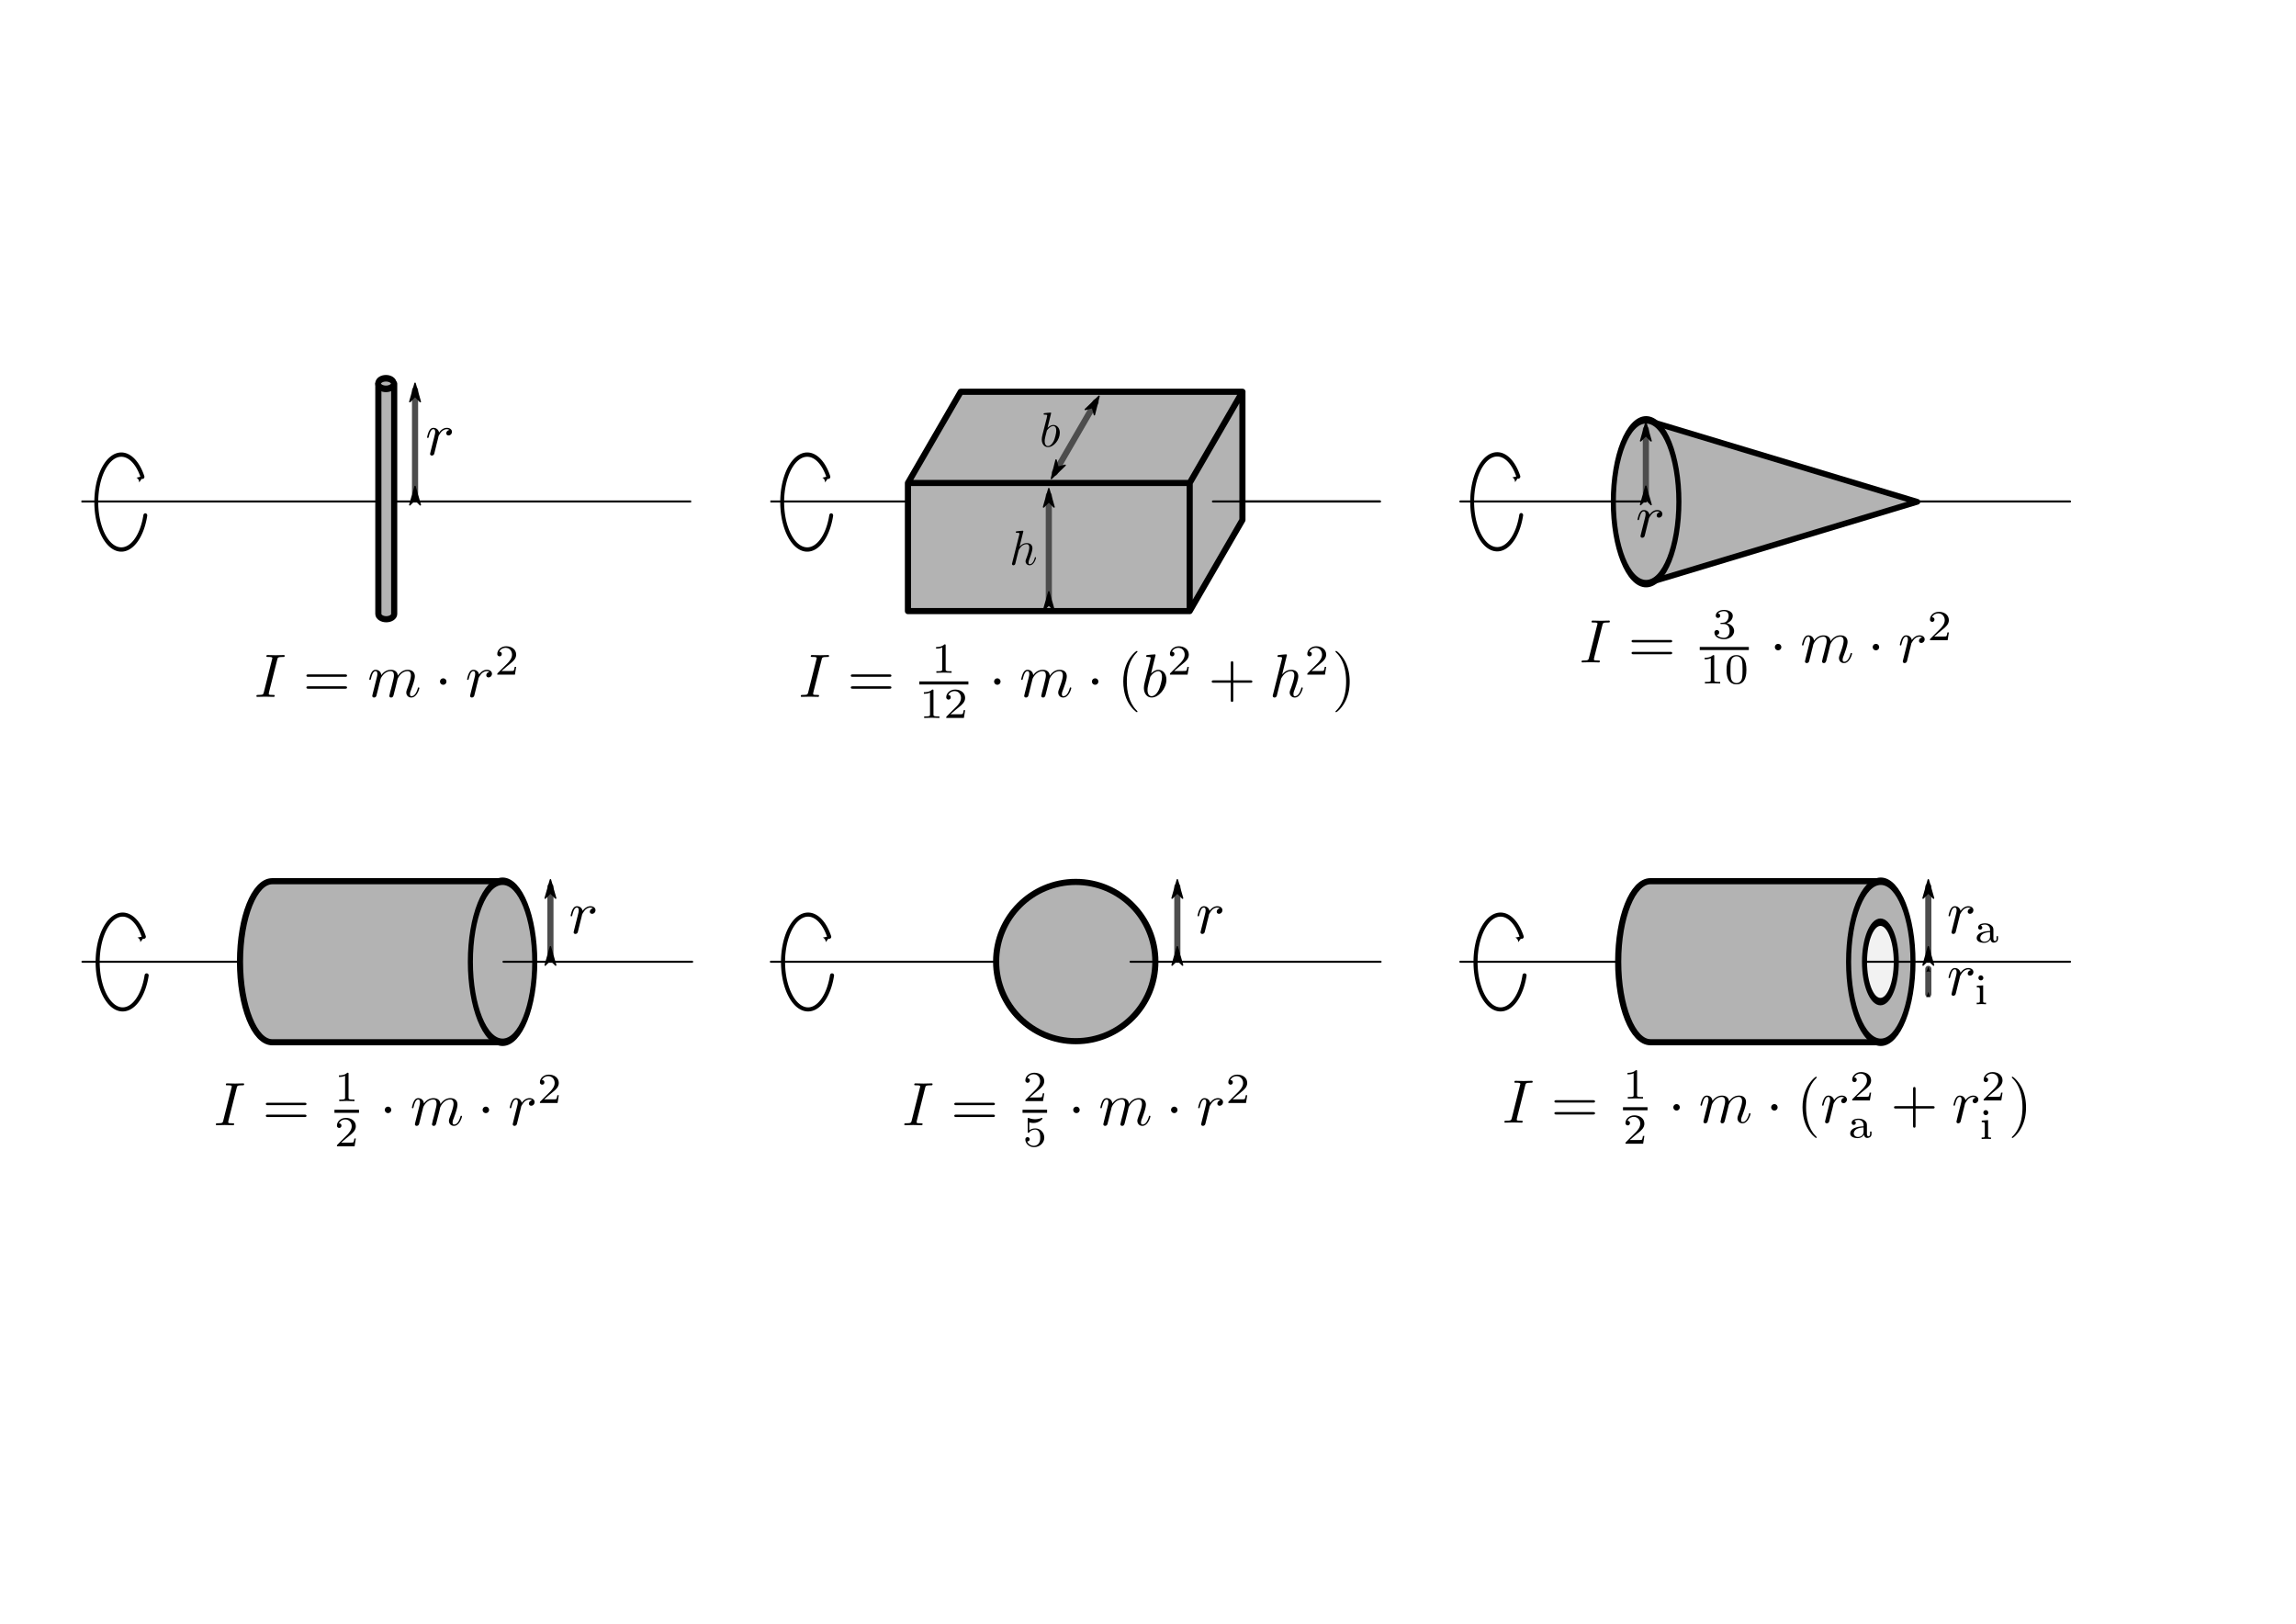 <svg xmlns:ns0="http://www.iki.fi/pav/software/textext/" xmlns="http://www.w3.org/2000/svg" xmlns:xlink="http://www.w3.org/1999/xlink" width="297mm" height="210mm"><title>Traegheitsmomente</title><defs><marker orient="auto" id="ah" overflow="visible"><path d="M8.719 4.034L-2.207.016 8.719-4.002c-1.746 2.372-1.736 5.618 0 8.036z" transform="matrix(.3 0 0 .3 -.69 0)" fill-rule="evenodd" stroke-width=".625" stroke-linejoin="round"/></marker><marker orient="auto" id="ai" overflow="visible"><path d="M8.719 4.034L-2.207.016 8.719-4.002c-1.746 2.372-1.736 5.618 0 8.036z" transform="matrix(-.3 0 0 -.3 .69 0)" fill-rule="evenodd" stroke-width=".625" stroke-linejoin="round"/></marker><marker orient="auto" id="j" overflow="visible"><path d="M-1.2 0l-1 1 3.5-1-3.5-1 1 1z" fill-rule="evenodd" stroke="#000" stroke-width=".2pt"/></marker><marker orient="auto" id="a" overflow="visible"><path d="M8.719 4.034L-2.207.016 8.719-4.002c-1.746 2.372-1.736 5.618 0 8.036z" transform="scale(.6)" fill-rule="evenodd" stroke-width=".625" stroke-linejoin="round"/></marker><marker orient="auto" id="i" overflow="visible"><path d="M1.2 0l1-1-3.5 1 3.5 1-1-1z" fill-rule="evenodd" stroke="#000" stroke-width=".2pt"/></marker></defs><path fill="#fff" stroke="#fff" stroke-width="1.062" stroke-linecap="round" stroke-linejoin="round" d="M27.029 167.392h998.305v409.31H27.029z"/><g stroke="#000" stroke-linecap="round"><g transform="matrix(-1 0 0 1 729.997 211.134)" color="#000" fill="#b3b3b3" stroke-linejoin="round"><path d="M484.375 219.625v78.719h112.531c8.695 0 15.75-17.638 15.75-39.375 0-21.738-7.055-39.344-15.75-39.344H484.375z" style="marker:none" overflow="visible" stroke-width="3"/><ellipse transform="matrix(.74 0 0 1.083 111.108 -119.064)" style="marker:none" cx="504.302" cy="349.087" rx="21.271" ry="36.345" overflow="visible" stroke-width="3.351"/></g><path d="M338.395 470.118h-92.23m-128.675 0H40.315" fill="none"/></g><path style="marker:none" d="M-79.966 508.876a12.224 23.172 0 0 1 14.535-9.42 12.224 23.172 0 0 1 7.917 24.952 12.224 23.172 0 0 1-11.202 19.923 12.224 23.172 0 0 1-12.633-16.565" transform="matrix(-1 0 0 1 -9.652 -50.974)" color="#000" overflow="visible" fill="none" stroke="#000" stroke-width="2" stroke-linecap="round" stroke-linejoin="round" marker-start="url(#a)"/><g ns0:text="$I = \\frac{1}{2} \\cdot m \\cdot r^2$" ns0:preamble="/home/waldgeist/sandbox/homepage/inkscape-preamble.tex" transform="translate(-565.796 145.722) scale(3)"><defs><symbol overflow="visible" id="b"><path d="M3.734-6.047c.079-.36.11-.453.907-.453.234 0 .312 0 .312-.188 0-.125-.11-.125-.14-.125-.297 0-1.032.032-1.329.032-.296 0-1.015-.032-1.328-.032-.062 0-.187 0-.187.204 0 .109.078.109.281.109.406 0 .688 0 .688.188 0 .046 0 .078-.032.156L1.562-.781c-.093.375-.109.469-.906.469-.234 0-.312 0-.312.203 0 .109.11.109.14.109C.781 0 1.5-.031 1.797-.031c.297 0 1.031.031 1.328.031.078 0 .203 0 .203-.188 0-.124-.078-.124-.297-.124-.187 0-.234 0-.422-.016-.218-.016-.25-.063-.25-.172 0-.078.016-.156.032-.234z"/></symbol><symbol overflow="visible" id="g"><path d="M.875-.594c-.031.156-.094.39-.094.438 0 .172.14.265.297.265a.414.414 0 0 0 .375-.28c0-.016.125-.485.188-.735l.218-.89c.047-.235.11-.454.172-.673.031-.172.11-.469.125-.5.14-.312.672-1.219 1.625-1.219.453 0 .531.375.531.704 0 .25-.062.53-.14.828L3.89-1.5l-.204.75c-.03.203-.124.547-.124.594 0 .172.14.265.28.265.313 0 .376-.25.454-.562.14-.563.516-2.016.594-2.406.03-.125.562-1.329 1.656-1.329.422 0 .531.344.531.704 0 .562-.422 1.703-.625 2.234-.078.234-.125.344-.125.547 0 .469.344.812.813.812.937 0 1.312-1.453 1.312-1.53 0-.11-.094-.11-.125-.11-.094 0-.094.031-.14.187-.157.532-.47 1.235-1.016 1.235-.172 0-.25-.094-.25-.329 0-.25.094-.484.187-.703.188-.53.61-1.625.61-2.203 0-.64-.407-1.062-1.157-1.062-.734 0-1.25.437-1.625.968 0-.124-.03-.468-.312-.703-.25-.218-.563-.265-.813-.265-.906 0-1.39.64-1.562.875-.047-.578-.469-.875-.922-.875-.453 0-.64.39-.734.562-.172.36-.297.938-.297.969 0 .11.094.11.11.11.109 0 .109-.016.171-.235.172-.703.375-1.188.735-1.188.156 0 .296.079.296.454 0 .218-.03.328-.156.843z"/></symbol><symbol overflow="visible" id="h"><path d="M.875-.594c-.031.156-.094.39-.094.438 0 .172.14.265.297.265a.414.414 0 0 0 .375-.28c.016-.032.344-1.391.39-1.579.079-.328.266-1.016.313-1.297.047-.125.328-.594.563-.812.078-.063.375-.329.797-.329.265 0 .406.125.421.125-.296.047-.515.282-.515.547 0 .157.11.344.375.344s.547-.234.547-.594c0-.343-.313-.64-.828-.64-.641 0-1.079.484-1.266.765-.094-.453-.453-.765-.922-.765-.453 0-.64.39-.734.562-.172.344-.297.938-.297.969 0 .11.094.11.11.11.109 0 .109-.016.171-.235.172-.703.375-1.188.735-1.188.156 0 .296.079.296.454 0 .218-.03.328-.156.843z"/></symbol><symbol overflow="visible" id="c"><path d="M6.844-3.266c.156 0 .343 0 .343-.187 0-.203-.187-.203-.328-.203H.891c-.141 0-.329 0-.329.203 0 .187.188.187.329.187zm.015 1.938c.141 0 .329 0 .329-.203 0-.188-.188-.188-.344-.188H.89c-.141 0-.329 0-.329.188 0 .203.188.203.329.203z"/></symbol><symbol overflow="visible" id="d"><path d="M2.328-4.438c0-.187 0-.187-.203-.187-.453.438-1.078.438-1.36.438v.25c.157 0 .626 0 1-.188v3.547c0 .234 0 .328-.687.328H.812V0c.125 0 .985-.031 1.235-.031.219 0 1.094.031 1.25.031v-.25H3.03c-.703 0-.703-.094-.703-.328z"/></symbol><symbol overflow="visible" id="e"><path d="M3.516-1.266H3.28c-.015.157-.094.563-.187.625-.047.047-.578.047-.688.047H1.125c.734-.64.984-.844 1.39-1.172.516-.406 1-.843 1-1.5 0-.843-.734-1.359-1.624-1.359-.86 0-1.454.61-1.454 1.25 0 .344.297.39.376.39.156 0 .359-.124.359-.374 0-.125-.047-.375-.406-.375.218-.485.687-.641 1.015-.641.703 0 1.063.547 1.063 1.11 0 .609-.438 1.078-.656 1.328L.516-.266C.437-.203.437-.187.437 0h2.876z"/></symbol><symbol overflow="visible" id="f"><path d="M1.906-2.5a.524.524 0 1 0-.516.531.524.524 0 0 0 .516-.531z"/></symbol></defs><use height="1052.362" width="744.094" xlink:href="#b" x="223.432" y="134.765"/><use height="1052.362" width="744.094" xlink:href="#c" x="231.361" y="134.765"/><use height="1052.362" width="744.094" xlink:href="#d" x="243.072" y="130.842"/><path d="M243.103 132.5h4" fill="none" stroke="#000" stroke-width=".5" stroke-miterlimit="10"/><use height="1052.362" width="744.094" xlink:href="#e" x="243.072" y="138.2"/><use height="1052.362" width="744.094" xlink:href="#f" x="250.453" y="134.765"/><use height="1052.362" width="744.094" xlink:href="#g" x="255.434" y="134.765"/><use height="1052.362" width="744.094" xlink:href="#f" x="266.395" y="134.765"/><use height="1052.362" width="744.094" xlink:href="#h" x="271.377" y="134.765"/><use height="1052.362" width="744.094" xlink:href="#e" x="276.148" y="131.149"/></g><path d="M278.76 517.092v-32.73" fill="none" stroke="#4d4d4d" stroke-width="3" stroke-linecap="round" stroke-linejoin="round" marker-start="url(#i)" marker-end="url(#j)" transform="translate(-9.652 -50.974)"/><g ns0:text="$r$" ns0:preamble="/home/waldgeist/sandbox/homepage/inkscape-preamble.tex" transform="translate(-392.184 51.907) scale(3)"><defs><symbol overflow="visible" id="k"><path d="M.875-.594c-.031.156-.094.39-.094.438 0 .172.14.265.297.265a.414.414 0 0 0 .375-.28c.016-.032.344-1.391.39-1.579.079-.328.266-1.016.313-1.297.047-.125.328-.594.563-.812.078-.063.375-.329.797-.329.265 0 .406.125.421.125-.296.047-.515.282-.515.547 0 .157.11.344.375.344s.547-.234.547-.594c0-.343-.313-.64-.828-.64-.641 0-1.079.484-1.266.765-.094-.453-.453-.765-.922-.765-.453 0-.64.39-.734.562-.172.344-.297.938-.297.969 0 .11.094.11.11.11.109 0 .109-.016.171-.235.172-.703.375-1.188.735-1.188.156 0 .296.079.296.454 0 .218-.03.328-.156.843z"/></symbol></defs><use height="1052.362" width="744.094" xlink:href="#k" x="223.432" y="134.765"/></g><g transform="translate(-19.16 89.499)" stroke="#000" stroke-linecap="round"><circle style="marker:none" transform="translate(584.018 -116.484) scale(.7)" cx="-55.605" cy="710.02" r="55.605" color="#000" overflow="visible" fill="#b3b3b3" stroke-width="4.285" stroke-linejoin="round"/><path d="M694.127 380.62h-122.23m-64.675 0H396.047" fill="none"/></g><path transform="matrix(-1 0 0 1 -19.16 -50.974)" d="M-424.559 508.876a12.224 23.172 0 0 1 14.535-9.42 12.224 23.172 0 0 1 7.917 24.952 12.224 23.172 0 0 1-11.202 19.923 12.224 23.172 0 0 1-12.633-16.565" style="marker:none" color="#000" overflow="visible" fill="none" stroke="#000" stroke-width="2" stroke-linecap="round" stroke-linejoin="round" marker-start="url(#a)"/><g transform="translate(-229.224 145.722) scale(3)" ns0:preamble="/home/waldgeist/sandbox/homepage/inkscape-preamble.tex" ns0:text="$I = \\frac{2}{5} \\cdot m \\cdot r^2$"><defs><symbol id="l" overflow="visible"><path d="M3.734-6.047c.079-.36.11-.453.907-.453.234 0 .312 0 .312-.188 0-.125-.11-.125-.14-.125-.297 0-1.032.032-1.329.032-.296 0-1.015-.032-1.328-.032-.062 0-.187 0-.187.204 0 .109.078.109.281.109.406 0 .688 0 .688.188 0 .046 0 .078-.032.156L1.562-.781c-.093.375-.109.469-.906.469-.234 0-.312 0-.312.203 0 .109.11.109.14.109C.781 0 1.5-.031 1.797-.031c.297 0 1.031.031 1.328.031.078 0 .203 0 .203-.188 0-.124-.078-.124-.297-.124-.187 0-.234 0-.422-.016-.218-.016-.25-.063-.25-.172 0-.078.016-.156.032-.234z"/></symbol><symbol id="q" overflow="visible"><path d="M.875-.594c-.031.156-.094.39-.094.438 0 .172.14.265.297.265a.414.414 0 0 0 .375-.28c0-.016.125-.485.188-.735l.218-.89c.047-.235.11-.454.172-.673.031-.172.11-.469.125-.5.14-.312.672-1.219 1.625-1.219.453 0 .531.375.531.704 0 .25-.062.53-.14.828L3.89-1.5l-.204.75c-.03.203-.124.547-.124.594 0 .172.14.265.28.265.313 0 .376-.25.454-.562.14-.563.516-2.016.594-2.406.03-.125.562-1.329 1.656-1.329.422 0 .531.344.531.704 0 .562-.422 1.703-.625 2.234-.078.234-.125.344-.125.547 0 .469.344.812.813.812.937 0 1.312-1.453 1.312-1.53 0-.11-.094-.11-.125-.11-.094 0-.094.031-.14.187-.157.532-.47 1.235-1.016 1.235-.172 0-.25-.094-.25-.329 0-.25.094-.484.187-.703.188-.53.61-1.625.61-2.203 0-.64-.407-1.062-1.157-1.062-.734 0-1.25.437-1.625.968 0-.124-.03-.468-.312-.703-.25-.218-.563-.265-.813-.265-.906 0-1.39.64-1.562.875-.047-.578-.469-.875-.922-.875-.453 0-.64.39-.734.562-.172.36-.297.938-.297.969 0 .11.094.11.11.11.109 0 .109-.016.171-.235.172-.703.375-1.188.735-1.188.156 0 .296.079.296.454 0 .218-.03.328-.156.843z"/></symbol><symbol id="r" overflow="visible"><path d="M.875-.594c-.031.156-.094.39-.094.438 0 .172.14.265.297.265a.414.414 0 0 0 .375-.28c.016-.032.344-1.391.39-1.579.079-.328.266-1.016.313-1.297.047-.125.328-.594.563-.812.078-.063.375-.329.797-.329.265 0 .406.125.421.125-.296.047-.515.282-.515.547 0 .157.11.344.375.344s.547-.234.547-.594c0-.343-.313-.64-.828-.64-.641 0-1.079.484-1.266.765-.094-.453-.453-.765-.922-.765-.453 0-.64.39-.734.562-.172.344-.297.938-.297.969 0 .11.094.11.11.11.109 0 .109-.016.171-.235.172-.703.375-1.188.735-1.188.156 0 .296.079.296.454 0 .218-.03.328-.156.843z"/></symbol><symbol id="m" overflow="visible"><path d="M6.844-3.266c.156 0 .343 0 .343-.187 0-.203-.187-.203-.328-.203H.891c-.141 0-.329 0-.329.203 0 .187.188.187.329.187zm.015 1.938c.141 0 .329 0 .329-.203 0-.188-.188-.188-.344-.188H.89c-.141 0-.329 0-.329.188 0 .203.188.203.329.203z"/></symbol><symbol id="n" overflow="visible"><path d="M3.516-1.266H3.28c-.015.157-.094.563-.187.625-.047.047-.578.047-.688.047H1.125c.734-.64.984-.844 1.39-1.172.516-.406 1-.843 1-1.5 0-.843-.734-1.359-1.624-1.359-.86 0-1.454.61-1.454 1.25 0 .344.297.39.376.39.156 0 .359-.124.359-.374 0-.125-.047-.375-.406-.375.218-.485.687-.641 1.015-.641.703 0 1.063.547 1.063 1.11 0 .609-.438 1.078-.656 1.328L.516-.266C.437-.203.437-.187.437 0h2.876z"/></symbol><symbol id="o" overflow="visible"><path d="M1.078-3.89c.36.093.563.093.672.093.922 0 1.469-.625 1.469-.734 0-.078-.047-.094-.078-.094-.016 0-.032 0-.063.016-.172.062-.531.203-1.047.203-.203 0-.562-.016-1.015-.188-.079-.031-.094-.031-.094-.031-.094 0-.094.078-.094.188v2.046c0 .125 0 .204.11.204.062 0 .078 0 .14-.094.297-.375.734-.438.969-.438.422 0 .61.328.64.39.126.235.172.5.172.907 0 .203 0 .61-.218.922a.984.984 0 0 1-.813.422c-.453 0-.922-.25-1.094-.719.266.016.407-.156.407-.344 0-.296-.266-.343-.36-.343 0 0-.344 0-.344.375 0 .625.579 1.25 1.407 1.25.89 0 1.672-.657 1.672-1.547 0-.782-.594-1.5-1.454-1.5-.312 0-.671.062-.984.328z"/></symbol><symbol id="p" overflow="visible"><path d="M1.906-2.5a.524.524 0 1 0-.516.531.524.524 0 0 0 .516-.531z"/></symbol></defs><use y="134.765" x="223.432" xlink:href="#l" width="744.094" height="1052.362"/><use y="134.765" x="231.361" xlink:href="#m" width="744.094" height="1052.362"/><use y="130.842" x="243.072" xlink:href="#n" width="744.094" height="1052.362"/><path d="M243.049 132.5h4" fill="none" stroke="#000" stroke-width=".5" stroke-miterlimit="10"/><use y="138.2" x="243.072" xlink:href="#o" width="744.094" height="1052.362"/><use y="134.765" x="250.453" xlink:href="#p" width="744.094" height="1052.362"/><use y="134.765" x="255.434" xlink:href="#q" width="744.094" height="1052.362"/><use y="134.765" x="266.395" xlink:href="#p" width="744.094" height="1052.362"/><use y="134.765" x="271.377" xlink:href="#r" width="744.094" height="1052.362"/><use y="131.149" x="276.148" xlink:href="#n" width="744.094" height="1052.362"/></g><path d="M594.76 517.092v-32.73" fill="none" stroke="#4d4d4d" stroke-width="3" stroke-linecap="round" stroke-linejoin="round" marker-start="url(#i)" marker-end="url(#j)" transform="translate(-19.16 -50.974)"/><use y="134.765" x="223.432" xlink:href="#k" width="744.094" height="1052.362" transform="translate(-85.691 51.907) scale(3)" ns0:preamble="/home/waldgeist/sandbox/homepage/inkscape-preamble.tex" ns0:text="$r$"/><g><path d="M674.714 245.133h-298.08" fill="none" stroke="#000"/><path d="M443.892 298.712l25.785-44.538h137.75l-25.785 44.538z" fill="#b3b3b3" stroke="#b3b3b3"/><path d="M443.892 298.712v-62.62l25.871-44.588 137.664.05v62.62l-137.721-.05z" fill="#b3b3b3"/><path d="M443.892 298.712v-62.62M443.892 298.712h137.75M581.642 298.712l25.785-44.538M581.642 298.712v-62.62M607.427 254.174v-62.62M443.892 236.093l25.814-44.59M469.706 191.504h137.75M443.892 236.093h137.75M581.642 236.093l25.785-44.539" fill="none" stroke="#000" stroke-width="3" stroke-linecap="round" stroke-linejoin="round"/><path d="M555.207 960.528v-50.44M558.134 898.942l19.96-34.477" fill="none" stroke="#4d4d4d" stroke-width="3" stroke-linecap="round" stroke-linejoin="round" marker-start="url(#i)" marker-end="url(#j)" transform="translate(-42.44 -667.906)"/><path d="M674.714 245.133h-81.708" fill="none" stroke="#000" stroke-linecap="round"/><path transform="matrix(-.575 0 0 .638 684.62 22.7)" d="M486.302 329.72a21.27 36.345 0 0 1 25.292-14.775 21.27 36.345 0 0 1 13.777 39.137 21.27 36.345 0 0 1-19.493 31.25 21.27 36.345 0 0 1-21.982-25.984" style="marker:none" color="#000" overflow="visible" fill="none" stroke="#000" stroke-width="3.304" stroke-linecap="round" stroke-linejoin="round" marker-start="url(#a)"/><g transform="translate(-279.824 -63.657) scale(3)" ns0:preamble="/home/waldgeist/sandbox/homepage/inkscape-preamble.tex" ns0:text="$I = \\frac{1}{12} \\cdot m \\cdot (b^2 + h^2)$"><defs><symbol id="s" overflow="visible"><path d="M3.734-6.047c.079-.36.11-.453.907-.453.234 0 .312 0 .312-.188 0-.125-.11-.125-.14-.125-.297 0-1.032.032-1.329.032-.296 0-1.015-.032-1.328-.032-.062 0-.187 0-.187.204 0 .109.078.109.281.109.406 0 .688 0 .688.188 0 .046 0 .078-.032.156L1.562-.781c-.093.375-.109.469-.906.469-.234 0-.312 0-.312.203 0 .109.11.109.14.109C.781 0 1.5-.031 1.797-.031c.297 0 1.031.031 1.328.031.078 0 .203 0 .203-.188 0-.124-.078-.124-.297-.124-.187 0-.234 0-.422-.016-.218-.016-.25-.063-.25-.172 0-.078.016-.156.032-.234z"/></symbol><symbol id="x" overflow="visible"><path d="M.875-.594c-.031.156-.094.39-.094.438 0 .172.14.265.297.265a.414.414 0 0 0 .375-.28c0-.016.125-.485.188-.735l.218-.89c.047-.235.11-.454.172-.673.031-.172.11-.469.125-.5.14-.312.672-1.219 1.625-1.219.453 0 .531.375.531.704 0 .25-.062.53-.14.828L3.89-1.5l-.204.75c-.03.203-.124.547-.124.594 0 .172.14.265.28.265.313 0 .376-.25.454-.562.14-.563.516-2.016.594-2.406.03-.125.562-1.329 1.656-1.329.422 0 .531.344.531.704 0 .562-.422 1.703-.625 2.234-.078.234-.125.344-.125.547 0 .469.344.812.813.812.937 0 1.312-1.453 1.312-1.53 0-.11-.094-.11-.125-.11-.094 0-.094.031-.14.187-.157.532-.47 1.235-1.016 1.235-.172 0-.25-.094-.25-.329 0-.25.094-.484.187-.703.188-.53.61-1.625.61-2.203 0-.64-.407-1.062-1.157-1.062-.734 0-1.25.437-1.625.968 0-.124-.03-.468-.312-.703-.25-.218-.563-.265-.813-.265-.906 0-1.39.64-1.562.875-.047-.578-.469-.875-.922-.875-.453 0-.64.39-.734.562-.172.36-.297.938-.297.969 0 .11.094.11.11.11.109 0 .109-.016.171-.235.172-.703.375-1.188.735-1.188.156 0 .296.079.296.454 0 .218-.03.328-.156.843z"/></symbol><symbol id="z" overflow="visible"><path d="M2.375-6.813s0-.109-.125-.109c-.219 0-.953.078-1.219.11-.078 0-.187.015-.187.187 0 .125.094.125.25.125.468 0 .484.063.484.172 0 .062-.078.406-.125.61l-.828 3.25c-.11.5-.156.671-.156 1.015C.469-.516 1 .109 1.734.109c1.172 0 2.407-1.484 2.407-2.921 0-.907-.532-1.594-1.329-1.594-.453 0-.874.297-1.171.593zm-.922 3.766c.047-.219.047-.234.14-.344.485-.64.938-.796 1.204-.796.36 0 .625.296.625.937 0 .594-.328 1.734-.516 2.11-.328.671-.781 1.03-1.172 1.03-.343 0-.671-.265-.671-1 0-.202 0-.39.156-1.015z"/></symbol><symbol id="B" overflow="visible"><path d="M2.86-6.813s0-.109-.126-.109c-.234 0-.953.078-1.218.11-.079 0-.188.015-.188.187 0 .125.094.125.234.125.485 0 .5.063.5.172l-.03.203L.593-.391C.547-.25.547-.234.547-.17c0 .234.203.28.297.28a.407.407 0 0 0 .36-.265l.187-.75.218-.89c.063-.235.125-.454.172-.673.016-.062.11-.39.11-.453.03-.094.343-.64.687-.922.219-.156.516-.344.953-.344.422 0 .531.344.531.704 0 .53-.375 1.625-.609 2.234-.078.219-.14.344-.14.547 0 .469.359.812.828.812.937 0 1.296-1.453 1.296-1.53 0-.11-.078-.11-.109-.11-.11 0-.11.031-.156.187-.14.532-.469 1.235-1.016 1.235-.172 0-.234-.094-.234-.329 0-.25.078-.484.172-.703.156-.437.61-1.625.61-2.203 0-.64-.391-1.062-1.141-1.062-.626 0-1.11.312-1.485.765z"/></symbol><symbol id="t" overflow="visible"><path d="M6.844-3.266c.156 0 .343 0 .343-.187 0-.203-.187-.203-.328-.203H.891c-.141 0-.329 0-.329.203 0 .187.188.187.329.187zm.015 1.938c.141 0 .329 0 .329-.203 0-.188-.188-.188-.344-.188H.89c-.141 0-.329 0-.329.188 0 .203.188.203.329.203z"/></symbol><symbol id="y" overflow="visible"><path d="M3.297 2.39c0-.03 0-.046-.172-.218C1.891.922 1.562-.968 1.562-2.5c0-1.734.375-3.469 1.61-4.703.125-.125.125-.14.125-.172 0-.078-.031-.11-.094-.11-.11 0-1 .688-1.594 1.954C1.11-4.438.984-3.328.984-2.5c0 .781.11 1.984.657 3.125C2.25 1.844 3.094 2.5 3.203 2.5c.063 0 .094-.031.094-.11z"/></symbol><symbol id="A" overflow="visible"><path d="M4.078-2.297H6.86c.141 0 .329 0 .329-.203 0-.188-.188-.188-.329-.188H4.08v-2.796c0-.141 0-.329-.204-.329-.203 0-.203.188-.203.329v2.796H.89c-.141 0-.329 0-.329.188 0 .203.188.203.329.203h2.78V.5c0 .14 0 .328.204.328.203 0 .203-.187.203-.328z"/></symbol><symbol id="C" overflow="visible"><path d="M2.875-2.5c0-.766-.11-1.969-.656-3.11C1.625-6.827.766-7.483.672-7.483a.107.107 0 0 0-.11.109c0 .031 0 .047.188.234.984.985 1.547 2.563 1.547 4.641 0 1.719-.36 3.469-1.594 4.719-.14.125-.14.14-.14.172 0 .062.046.109.109.109.094 0 1-.688 1.578-1.953.516-1.094.625-2.203.625-3.047z"/></symbol><symbol id="u" overflow="visible"><path d="M2.328-4.438c0-.187 0-.187-.203-.187-.453.438-1.078.438-1.36.438v.25c.157 0 .626 0 1-.188v3.547c0 .234 0 .328-.687.328H.812V0c.125 0 .985-.031 1.235-.031.219 0 1.094.031 1.25.031v-.25H3.03c-.703 0-.703-.094-.703-.328z"/></symbol><symbol id="v" overflow="visible"><path d="M3.516-1.266H3.28c-.015.157-.094.563-.187.625-.047.047-.578.047-.688.047H1.125c.734-.64.984-.844 1.39-1.172.516-.406 1-.843 1-1.5 0-.843-.734-1.359-1.624-1.359-.86 0-1.454.61-1.454 1.25 0 .344.297.39.376.39.156 0 .359-.124.359-.374 0-.125-.047-.375-.406-.375.218-.485.687-.641 1.015-.641.703 0 1.063.547 1.063 1.11 0 .609-.438 1.078-.656 1.328L.516-.266C.437-.203.437-.187.437 0h2.876z"/></symbol><symbol id="w" overflow="visible"><path d="M1.906-2.5a.524.524 0 1 0-.516.531.524.524 0 0 0 .516-.531z"/></symbol></defs><use y="134.765" x="223.432" xlink:href="#s" width="744.094" height="1052.362"/><use y="134.765" x="231.361" xlink:href="#t" width="744.094" height="1052.362"/><use y="130.842" x="245.058" xlink:href="#u" width="744.094" height="1052.362"/><path d="M243.09 132.5h8" fill="none" stroke="#000" stroke-width=".5" stroke-miterlimit="10"/><use y="138.2" x="243.072" xlink:href="#u" width="744.094" height="1052.362"/><use y="138.2" x="247.044" xlink:href="#v" width="744.094" height="1052.362"/><use y="134.765" x="254.424" xlink:href="#w" width="744.094" height="1052.362"/><use y="134.765" x="259.405" xlink:href="#x" width="744.094" height="1052.362"/><use y="134.765" x="270.367" xlink:href="#w" width="744.094" height="1052.362"/><use y="134.765" x="275.348" xlink:href="#y" width="744.094" height="1052.362"/><use y="134.765" x="279.222" xlink:href="#z" width="744.094" height="1052.362"/><use y="131.149" x="283.498" xlink:href="#v" width="744.094" height="1052.362"/><use y="134.765" x="290.181" xlink:href="#A" width="744.094" height="1052.362"/><use y="134.765" x="300.144" xlink:href="#B" width="744.094" height="1052.362"/><use y="131.149" x="305.884" xlink:href="#v" width="744.094" height="1052.362"/><g><use y="134.765" x="310.353" xlink:href="#C" width="744.094" height="1052.362"/></g></g><g ns0:text="$b$" ns0:preamble="/home/waldgeist/sandbox/homepage/inkscape-preamble.tex" transform="matrix(2.4 0 0 2.4 -28.035 -105.134)"><defs><symbol overflow="visible" id="D"><path d="M2.375-6.813s0-.109-.125-.109c-.219 0-.953.078-1.219.11-.078 0-.187.015-.187.187 0 .125.094.125.25.125.468 0 .484.063.484.172 0 .062-.078.406-.125.61l-.828 3.25c-.11.5-.156.671-.156 1.015C.469-.516 1 .109 1.734.109c1.172 0 2.407-1.484 2.407-2.921 0-.907-.532-1.594-1.329-1.594-.453 0-.874.297-1.171.593zm-.922 3.766c.047-.219.047-.234.14-.344.485-.64.938-.796 1.204-.796.36 0 .625.296.625.937 0 .594-.328 1.734-.516 2.11-.328.671-.781 1.03-1.172 1.03-.343 0-.671-.265-.671-1 0-.202 0-.39.156-1.015z"/></symbol></defs><use height="1052.362" width="744.094" xlink:href="#D" x="223.432" y="134.765"/></g><g transform="translate(-180.031 -120.796) scale(3)" ns0:preamble="/home/waldgeist/sandbox/homepage/inkscape-preamble.tex" ns0:text="$h$"><defs><symbol id="E" overflow="visible"><path d="M2.86-6.813s0-.109-.126-.109c-.234 0-.953.078-1.218.11-.079 0-.188.015-.188.187 0 .125.094.125.234.125.485 0 .5.063.5.172l-.03.203L.593-.391C.547-.25.547-.234.547-.17c0 .234.203.28.297.28a.407.407 0 0 0 .36-.265l.187-.75.218-.89c.063-.235.125-.454.172-.673.016-.062.11-.39.11-.453.03-.094.343-.64.687-.922.219-.156.516-.344.953-.344.422 0 .531.344.531.704 0 .53-.375 1.625-.609 2.234-.078.219-.14.344-.14.547 0 .469.359.812.828.812.937 0 1.296-1.453 1.296-1.53 0-.11-.078-.11-.109-.11-.11 0-.11.031-.156.187-.14.532-.469 1.235-1.016 1.235-.172 0-.234-.094-.234-.329 0-.25.078-.484.172-.703.156-.437.61-1.625.61-2.203 0-.64-.391-1.062-1.141-1.062-.626 0-1.11.312-1.485.765z"/></symbol></defs><use y="134.765" x="223.432" xlink:href="#E" width="744.094" height="1052.362" transform="matrix(.8 0 0 .8 45.75 24.472)"/></g></g><g><g stroke="#000"><path d="M337.888 245.133H39.808" fill="none"/><g transform="translate(-512.996 -458.273)" color="#000" fill="#b3b3b3" stroke-linecap="round" stroke-linejoin="round"><path d="M697.969 645.844v112.531c0 1.435 1.738 2.594 3.875 2.594s3.875-1.16 3.875-2.594V645.844h-7.75z" style="marker:none" overflow="visible" stroke-width="3"/><ellipse ry="36.345" rx="21.271" cy="349.087" cx="504.302" style="marker:none" transform="matrix(0 .122 .106 0 664.687 584.24)" overflow="visible" stroke-width="26.309"/></g></g><path transform="matrix(-.575 0 0 .638 349.28 22.7)" d="M486.302 329.72a21.27 36.345 0 0 1 25.292-14.775 21.27 36.345 0 0 1 13.777 39.137 21.27 36.345 0 0 1-19.493 31.25 21.27 36.345 0 0 1-21.982-25.984" style="marker:none" color="#000" overflow="visible" fill="none" stroke="#000" stroke-width="3.304" stroke-linecap="round" stroke-linejoin="round" marker-start="url(#a)"/><g ns0:preamble="/home/waldgeist/sandbox/homepage/inkscape-preamble.tex" ns0:text="$I = m \\cdot r^2$" transform="translate(-545.968 -63.657) scale(3)"><defs><symbol id="F" overflow="visible"><path d="M3.734-6.047c.079-.36.11-.453.907-.453.234 0 .312 0 .312-.188 0-.125-.11-.125-.14-.125-.297 0-1.032.032-1.329.032-.296 0-1.015-.032-1.328-.032-.062 0-.187 0-.187.204 0 .109.078.109.281.109.406 0 .688 0 .688.188 0 .046 0 .078-.032.156L1.562-.781c-.093.375-.109.469-.906.469-.234 0-.312 0-.312.203 0 .109.11.109.14.109C.781 0 1.5-.031 1.797-.031c.297 0 1.031.031 1.328.031.078 0 .203 0 .203-.188 0-.124-.078-.124-.297-.124-.187 0-.234 0-.422-.016-.218-.016-.25-.063-.25-.172 0-.078.016-.156.032-.234z"/></symbol><symbol id="H" overflow="visible"><path d="M.875-.594c-.031.156-.094.39-.094.438 0 .172.14.265.297.265a.414.414 0 0 0 .375-.28c0-.016.125-.485.188-.735l.218-.89c.047-.235.11-.454.172-.673.031-.172.11-.469.125-.5.14-.312.672-1.219 1.625-1.219.453 0 .531.375.531.704 0 .25-.062.53-.14.828L3.89-1.5l-.204.75c-.03.203-.124.547-.124.594 0 .172.14.265.28.265.313 0 .376-.25.454-.562.14-.563.516-2.016.594-2.406.03-.125.562-1.329 1.656-1.329.422 0 .531.344.531.704 0 .562-.422 1.703-.625 2.234-.078.234-.125.344-.125.547 0 .469.344.812.813.812.937 0 1.312-1.453 1.312-1.53 0-.11-.094-.11-.125-.11-.094 0-.094.031-.14.187-.157.532-.47 1.235-1.016 1.235-.172 0-.25-.094-.25-.329 0-.25.094-.484.187-.703.188-.53.61-1.625.61-2.203 0-.64-.407-1.062-1.157-1.062-.734 0-1.25.437-1.625.968 0-.124-.03-.468-.312-.703-.25-.218-.563-.265-.813-.265-.906 0-1.39.64-1.562.875-.047-.578-.469-.875-.922-.875-.453 0-.64.39-.734.562-.172.36-.297.938-.297.969 0 .11.094.11.11.11.109 0 .109-.016.171-.235.172-.703.375-1.188.735-1.188.156 0 .296.079.296.454 0 .218-.03.328-.156.843z"/></symbol><symbol id="J" overflow="visible"><path d="M.875-.594c-.031.156-.094.39-.094.438 0 .172.14.265.297.265a.414.414 0 0 0 .375-.28c.016-.032.344-1.391.39-1.579.079-.328.266-1.016.313-1.297.047-.125.328-.594.563-.812.078-.063.375-.329.797-.329.265 0 .406.125.421.125-.296.047-.515.282-.515.547 0 .157.11.344.375.344s.547-.234.547-.594c0-.343-.313-.64-.828-.64-.641 0-1.079.484-1.266.765-.094-.453-.453-.765-.922-.765-.453 0-.64.39-.734.562-.172.344-.297.938-.297.969 0 .11.094.11.11.11.109 0 .109-.016.171-.235.172-.703.375-1.188.735-1.188.156 0 .296.079.296.454 0 .218-.03.328-.156.843z"/></symbol><symbol id="G" overflow="visible"><path d="M6.844-3.266c.156 0 .343 0 .343-.187 0-.203-.187-.203-.328-.203H.891c-.141 0-.329 0-.329.203 0 .187.188.187.329.187zm.015 1.938c.141 0 .329 0 .329-.203 0-.188-.188-.188-.344-.188H.89c-.141 0-.329 0-.329.188 0 .203.188.203.329.203z"/></symbol><symbol id="I" overflow="visible"><path d="M1.906-2.5a.524.524 0 1 0-.516.531.524.524 0 0 0 .516-.531z"/></symbol><symbol id="K" overflow="visible"><path d="M3.516-1.266H3.28c-.015.157-.094.563-.187.625-.047.047-.578.047-.688.047H1.125c.734-.64.984-.844 1.39-1.172.516-.406 1-.843 1-1.5 0-.843-.734-1.359-1.624-1.359-.86 0-1.454.61-1.454 1.25 0 .344.297.39.376.39.156 0 .359-.124.359-.374 0-.125-.047-.375-.406-.375.218-.485.687-.641 1.015-.641.703 0 1.063.547 1.063 1.11 0 .609-.438 1.078-.656 1.328L.516-.266C.437-.203.437-.187.437 0h2.876z"/></symbol></defs><use y="134.765" x="223.432" xlink:href="#F" width="744.094" height="1052.362"/><use y="134.765" x="231.361" xlink:href="#G" width="744.094" height="1052.362"/><use y="134.765" x="241.877" xlink:href="#H" width="744.094" height="1052.362"/><use y="134.765" x="252.838" xlink:href="#I" width="744.094" height="1052.362"/><use y="134.765" x="257.819" xlink:href="#J" width="744.094" height="1052.362"/><use y="131.149" x="262.591" xlink:href="#K" width="744.094" height="1052.362"/></g><path d="M213.082 292.107v-50.44" fill="none" stroke="#4d4d4d" stroke-width="3" stroke-linecap="round" stroke-linejoin="round" marker-start="url(#i)" marker-end="url(#j)" transform="translate(-10.16 -50.974)"/><g ns0:text="$r$" ns0:preamble="/home/waldgeist/sandbox/homepage/inkscape-preamble.tex" transform="translate(-462.369 -181.933) scale(3)"><defs><symbol overflow="visible" id="L"><path d="M.875-.594c-.031.156-.094.39-.094.438 0 .172.14.265.297.265a.414.414 0 0 0 .375-.28c.016-.032.344-1.391.39-1.579.079-.328.266-1.016.313-1.297.047-.125.328-.594.563-.812.078-.063.375-.329.797-.329.265 0 .406.125.421.125-.296.047-.515.282-.515.547 0 .157.11.344.375.344s.547-.234.547-.594c0-.343-.313-.64-.828-.64-.641 0-1.079.484-1.266.765-.094-.453-.453-.765-.922-.765-.453 0-.64.39-.734.562-.172.344-.297.938-.297.969 0 .11.094.11.11.11.109 0 .109-.016.171-.235.172-.703.375-1.188.735-1.188.156 0 .296.079.296.454 0 .218-.03.328-.156.843z"/></symbol></defs><use height="1052.362" width="744.094" xlink:href="#L" x="223.432" y="134.765"/></g></g><g><g transform="matrix(-.73 0 0 .73 938.308 -429.97)"><g fill="#b3b3b3"><path d="M183.12 870.233L1.307 925.041l181.821 54.813z"/><path d="M58.063 986.488l61.15-184.426M180.365 986.488l-61.151-184.426" stroke="#000" stroke-width="4.373" stroke-linecap="round" stroke-linejoin="round" transform="matrix(0 .896 .986 0 -789.391 818.193)"/></g><ellipse transform="matrix(-1.032 0 0 1.509 703.345 398.2)" style="marker:none" cx="504.302" cy="349.087" rx="21.271" ry="36.345" color="#000" overflow="visible" fill="#b3b3b3" stroke="#000" stroke-width="3.295" stroke-linecap="round" stroke-linejoin="round"/></g><path d="M713.967 245.133h90.669m132.984 0h74.427" fill="none" stroke="#000" stroke-linecap="round"/><path transform="matrix(-.575 0 0 .638 1021.953 22.57)" d="M486.302 329.72a21.27 36.345 0 0 1 25.292-14.775 21.27 36.345 0 0 1 13.777 39.137 21.27 36.345 0 0 1-19.493 31.25 21.27 36.345 0 0 1-21.982-25.984" style="marker:none" color="#000" overflow="visible" fill="none" stroke="#000" stroke-width="3.304" stroke-linecap="round" stroke-linejoin="round" marker-start="url(#a)"/><g ns0:text="$I = \\frac{3}{10} \\cdot m \\cdot r^2$" ns0:preamble="/home/waldgeist/sandbox/homepage/inkscape-preamble.tex" transform="translate(101.9 -80.5) scale(3)"><defs><symbol overflow="visible" id="M"><path d="M3.734-6.047c.079-.36.11-.453.907-.453.234 0 .312 0 .312-.188 0-.125-.11-.125-.14-.125-.297 0-1.032.032-1.329.032-.296 0-1.015-.032-1.328-.032-.062 0-.187 0-.187.204 0 .109.078.109.281.109.406 0 .688 0 .688.188 0 .046 0 .078-.032.156L1.562-.781c-.093.375-.109.469-.906.469-.234 0-.312 0-.312.203 0 .109.11.109.14.109C.781 0 1.5-.031 1.797-.031c.297 0 1.031.031 1.328.031.078 0 .203 0 .203-.188 0-.124-.078-.124-.297-.124-.187 0-.234 0-.422-.016-.218-.016-.25-.063-.25-.172 0-.078.016-.156.032-.234z"/></symbol><symbol overflow="visible" id="S"><path d="M.875-.594c-.031.156-.094.39-.094.438 0 .172.14.265.297.265a.414.414 0 0 0 .375-.28c0-.016.125-.485.188-.735l.218-.89c.047-.235.11-.454.172-.673.031-.172.11-.469.125-.5.14-.312.672-1.219 1.625-1.219.453 0 .531.375.531.704 0 .25-.062.53-.14.828L3.89-1.5l-.204.75c-.03.203-.124.547-.124.594 0 .172.14.265.28.265.313 0 .376-.25.454-.562.14-.563.516-2.016.594-2.406.03-.125.562-1.329 1.656-1.329.422 0 .531.344.531.704 0 .562-.422 1.703-.625 2.234-.078.234-.125.344-.125.547 0 .469.344.812.813.812.937 0 1.312-1.453 1.312-1.53 0-.11-.094-.11-.125-.11-.094 0-.094.031-.14.187-.157.532-.47 1.235-1.016 1.235-.172 0-.25-.094-.25-.329 0-.25.094-.484.187-.703.188-.53.61-1.625.61-2.203 0-.64-.407-1.062-1.157-1.062-.734 0-1.25.437-1.625.968 0-.124-.03-.468-.312-.703-.25-.218-.563-.265-.813-.265-.906 0-1.39.64-1.562.875-.047-.578-.469-.875-.922-.875-.453 0-.64.39-.734.562-.172.36-.297.938-.297.969 0 .11.094.11.11.11.109 0 .109-.016.171-.235.172-.703.375-1.188.735-1.188.156 0 .296.079.296.454 0 .218-.03.328-.156.843z"/></symbol><symbol overflow="visible" id="T"><path d="M.875-.594c-.031.156-.094.39-.094.438 0 .172.14.265.297.265a.414.414 0 0 0 .375-.28c.016-.032.344-1.391.39-1.579.079-.328.266-1.016.313-1.297.047-.125.328-.594.563-.812.078-.063.375-.329.797-.329.265 0 .406.125.421.125-.296.047-.515.282-.515.547 0 .157.11.344.375.344s.547-.234.547-.594c0-.343-.313-.64-.828-.64-.641 0-1.079.484-1.266.765-.094-.453-.453-.765-.922-.765-.453 0-.64.39-.734.562-.172.344-.297.938-.297.969 0 .11.094.11.11.11.109 0 .109-.016.171-.235.172-.703.375-1.188.735-1.188.156 0 .296.079.296.454 0 .218-.03.328-.156.843z"/></symbol><symbol overflow="visible" id="N"><path d="M6.844-3.266c.156 0 .343 0 .343-.187 0-.203-.187-.203-.328-.203H.891c-.141 0-.329 0-.329.203 0 .187.188.187.329.187zm.015 1.938c.141 0 .329 0 .329-.203 0-.188-.188-.188-.344-.188H.89c-.141 0-.329 0-.329.188 0 .203.188.203.329.203z"/></symbol><symbol overflow="visible" id="O"><path d="M1.906-2.328c.547 0 .938.375.938 1.125 0 .86-.516 1.125-.906 1.125-.282 0-.907-.078-1.188-.5.328 0 .406-.235.406-.39 0-.22-.172-.376-.39-.376a.38.38 0 0 0-.391.407C.375-.281 1.094.14 1.938.14c.968 0 1.64-.657 1.64-1.344 0-.547-.437-1.094-1.203-1.25.719-.266.984-.781.984-1.219 0-.547-.625-.953-1.406-.953-.766 0-1.36.375-1.36.938 0 .234.157.359.36.359.219 0 .36-.156.36-.344 0-.203-.141-.36-.36-.375.25-.297.719-.375.985-.375.312 0 .75.156.75.75 0 .297-.094.625-.282.828-.219.266-.422.281-.765.313-.172.015-.188.015-.22.015-.015 0-.077.016-.077.094 0 .094.062.094.187.094z"/></symbol><symbol overflow="visible" id="P"><path d="M2.328-4.438c0-.187 0-.187-.203-.187-.453.438-1.078.438-1.36.438v.25c.157 0 .626 0 1-.188v3.547c0 .234 0 .328-.687.328H.812V0c.125 0 .985-.031 1.235-.031.219 0 1.094.031 1.25.031v-.25H3.03c-.703 0-.703-.094-.703-.328z"/></symbol><symbol overflow="visible" id="Q"><path d="M3.594-2.219c0-.765-.094-1.328-.406-1.812-.22-.313-.657-.594-1.204-.594C.36-4.625.36-2.719.36-2.219c0 .5 0 2.36 1.625 2.36 1.61 0 1.61-1.86 1.61-2.36zM1.984-.063c-.328 0-.75-.187-.89-.75C1-1.219 1-1.796 1-2.313c0-.515 0-1.046.094-1.421.156-.547.593-.704.89-.704.375 0 .735.235.86.641.11.375.125.875.125 1.485 0 .515 0 1.03-.094 1.468-.14.64-.61.781-.89.781z"/></symbol><symbol overflow="visible" id="U"><path d="M3.516-1.266H3.28c-.015.157-.094.563-.187.625-.047.047-.578.047-.688.047H1.125c.734-.64.984-.844 1.39-1.172.516-.406 1-.843 1-1.5 0-.843-.734-1.359-1.624-1.359-.86 0-1.454.61-1.454 1.25 0 .344.297.39.376.39.156 0 .359-.124.359-.374 0-.125-.047-.375-.406-.375.218-.485.687-.641 1.015-.641.703 0 1.063.547 1.063 1.11 0 .609-.438 1.078-.656 1.328L.516-.266C.437-.203.437-.187.437 0h2.876z"/></symbol><symbol overflow="visible" id="R"><path d="M1.906-2.5a.524.524 0 1 0-.516.531.524.524 0 0 0 .516-.531z"/></symbol></defs><use height="1052.362" width="744.094" xlink:href="#M" x="223.432" y="134.765"/><use height="1052.362" width="744.094" xlink:href="#N" x="231.361" y="134.765"/><use height="1052.362" width="744.094" xlink:href="#O" x="245.058" y="130.842"/><path d="M243.035 132.5h8" fill="none" stroke="#000" stroke-width=".5" stroke-miterlimit="10"/><use height="1052.362" width="744.094" xlink:href="#P" x="243.072" y="138.2"/><use height="1052.362" width="744.094" xlink:href="#Q" x="247.044" y="138.2"/><use height="1052.362" width="744.094" xlink:href="#R" x="254.424" y="134.765"/><use height="1052.362" width="744.094" xlink:href="#S" x="259.405" y="134.765"/><use height="1052.362" width="744.094" xlink:href="#R" x="270.367" y="134.765"/><use height="1052.362" width="744.094" xlink:href="#T" x="275.348" y="134.765"/><g><use height="1052.362" width="744.094" xlink:href="#U" x="280.119" y="131.149"/></g></g><path d="M486.74 724.419v-31.144" fill="none" stroke="#4d4d4d" stroke-width="3" stroke-linecap="round" stroke-linejoin="round" marker-start="url(#i)" marker-end="url(#j)" transform="translate(317.92 -483.409)"/><g ns0:text="$r$" ns0:preamble="/home/waldgeist/sandbox/homepage/inkscape-preamble.tex"><use height="1052.362" width="744.094" xlink:href="#k" x="223.432" y="134.765" transform="translate(129.41 -141.757) scale(3)"/></g></g><g><g stroke="#000" stroke-linecap="round"><g transform="matrix(-1 0 0 1 1403.81 -45.458)" color="#000" stroke-linejoin="round"><path d="M484.357 476.2v78.72h112.562c8.695 0 15.75-17.607 15.75-39.345 0-21.737-7.055-39.375-15.75-39.375H484.357z" style="marker:none" overflow="visible" fill="#b3b3b3" stroke-width="3"/><ellipse style="marker:none" transform="matrix(.74 0 0 1.083 111.108 137.525)" cx="504.302" cy="349.087" rx="21.271" ry="36.345" overflow="visible" fill="#b3b3b3" stroke-width="3.351"/><ellipse transform="matrix(.365 0 0 .534 300.404 329.245)" style="marker:none" cx="504.302" cy="349.087" rx="21.271" ry="36.345" overflow="visible" fill="#f2f2f2" stroke-width="6.799"/></g><path d="M1012.047 470.118h-100.23m-120.675 0h-77.175" fill="none"/></g><path transform="matrix(-1 0 0 1 664 -258.435)" d="M-79.966 716.336a12.224 23.172 0 0 1 14.535-9.42 12.224 23.172 0 0 1 7.917 24.953 12.224 23.172 0 0 1-11.202 19.923 12.224 23.172 0 0 1-12.633-16.566" style="marker:none" color="#000" overflow="visible" fill="none" stroke="#000" stroke-width="2" stroke-linecap="round" stroke-linejoin="round" marker-start="url(#a)"/><g ns0:text="$I = \\frac{1}{2} \\cdot m \\cdot (r_{\\rm{a}}^2 + r_{\\rm{i}}^2)$" ns0:preamble="/home/waldgeist/sandbox/homepage/inkscape-preamble.tex" transform="translate(64.175 144.473) scale(3)"><defs><symbol overflow="visible" id="V"><path d="M3.734-6.047c.079-.36.11-.453.907-.453.234 0 .312 0 .312-.188 0-.125-.11-.125-.14-.125-.297 0-1.032.032-1.329.032-.296 0-1.015-.032-1.328-.032-.062 0-.187 0-.187.204 0 .109.078.109.281.109.406 0 .688 0 .688.188 0 .046 0 .078-.032.156L1.562-.781c-.093.375-.109.469-.906.469-.234 0-.312 0-.312.203 0 .109.11.109.14.109C.781 0 1.5-.031 1.797-.031c.297 0 1.031.031 1.328.031.078 0 .203 0 .203-.188 0-.124-.078-.124-.297-.124-.187 0-.234 0-.422-.016-.218-.016-.25-.063-.25-.172 0-.078.016-.156.032-.234z"/></symbol><symbol overflow="visible" id="aa"><path d="M.875-.594c-.031.156-.094.39-.094.438 0 .172.14.265.297.265a.414.414 0 0 0 .375-.28c0-.016.125-.485.188-.735l.218-.89c.047-.235.11-.454.172-.673.031-.172.11-.469.125-.5.14-.312.672-1.219 1.625-1.219.453 0 .531.375.531.704 0 .25-.062.53-.14.828L3.89-1.5l-.204.75c-.03.203-.124.547-.124.594 0 .172.14.265.28.265.313 0 .376-.25.454-.562.14-.563.516-2.016.594-2.406.03-.125.562-1.329 1.656-1.329.422 0 .531.344.531.704 0 .562-.422 1.703-.625 2.234-.078.234-.125.344-.125.547 0 .469.344.812.813.812.937 0 1.312-1.453 1.312-1.53 0-.11-.094-.11-.125-.11-.094 0-.094.031-.14.187-.157.532-.47 1.235-1.016 1.235-.172 0-.25-.094-.25-.329 0-.25.094-.484.187-.703.188-.53.61-1.625.61-2.203 0-.64-.407-1.062-1.157-1.062-.734 0-1.25.437-1.625.968 0-.124-.03-.468-.312-.703-.25-.218-.563-.265-.813-.265-.906 0-1.39.64-1.562.875-.047-.578-.469-.875-.922-.875-.453 0-.64.39-.734.562-.172.36-.297.938-.297.969 0 .11.094.11.11.11.109 0 .109-.016.171-.235.172-.703.375-1.188.735-1.188.156 0 .296.079.296.454 0 .218-.03.328-.156.843z"/></symbol><symbol overflow="visible" id="ac"><path d="M.875-.594c-.031.156-.094.39-.094.438 0 .172.14.265.297.265a.414.414 0 0 0 .375-.28c.016-.032.344-1.391.39-1.579.079-.328.266-1.016.313-1.297.047-.125.328-.594.563-.812.078-.063.375-.329.797-.329.265 0 .406.125.421.125-.296.047-.515.282-.515.547 0 .157.11.344.375.344s.547-.234.547-.594c0-.343-.313-.64-.828-.64-.641 0-1.079.484-1.266.765-.094-.453-.453-.765-.922-.765-.453 0-.64.39-.734.562-.172.344-.297.938-.297.969 0 .11.094.11.11.11.109 0 .109-.016.171-.235.172-.703.375-1.188.735-1.188.156 0 .296.079.296.454 0 .218-.03.328-.156.843z"/></symbol><symbol overflow="visible" id="W"><path d="M6.844-3.266c.156 0 .343 0 .343-.187 0-.203-.187-.203-.328-.203H.891c-.141 0-.329 0-.329.203 0 .187.188.187.329.187zm.015 1.938c.141 0 .329 0 .329-.203 0-.188-.188-.188-.344-.188H.89c-.141 0-.329 0-.329.188 0 .203.188.203.329.203z"/></symbol><symbol overflow="visible" id="ab"><path d="M3.297 2.39c0-.03 0-.046-.172-.218C1.891.922 1.562-.968 1.562-2.5c0-1.734.375-3.469 1.61-4.703.125-.125.125-.14.125-.172 0-.078-.031-.11-.094-.11-.11 0-1 .688-1.594 1.954C1.11-4.438.984-3.328.984-2.5c0 .781.11 1.984.657 3.125C2.25 1.844 3.094 2.5 3.203 2.5c.063 0 .094-.031.094-.11z"/></symbol><symbol overflow="visible" id="ae"><path d="M4.078-2.297H6.86c.141 0 .329 0 .329-.203 0-.188-.188-.188-.329-.188H4.08v-2.796c0-.141 0-.329-.204-.329-.203 0-.203.188-.203.329v2.796H.89c-.141 0-.329 0-.329.188 0 .203.188.203.329.203h2.78V.5c0 .14 0 .328.204.328.203 0 .203-.187.203-.328z"/></symbol><symbol overflow="visible" id="ag"><path d="M2.875-2.5c0-.766-.11-1.969-.656-3.11C1.625-6.827.766-7.483.672-7.483a.107.107 0 0 0-.11.109c0 .031 0 .047.188.234.984.985 1.547 2.563 1.547 4.641 0 1.719-.36 3.469-1.594 4.719-.14.125-.14.14-.14.172 0 .062.046.109.109.109.094 0 1-.688 1.578-1.953.516-1.094.625-2.203.625-3.047z"/></symbol><symbol overflow="visible" id="X"><path d="M2.328-4.438c0-.187 0-.187-.203-.187-.453.438-1.078.438-1.36.438v.25c.157 0 .626 0 1-.188v3.547c0 .234 0 .328-.687.328H.812V0c.125 0 .985-.031 1.235-.031.219 0 1.094.031 1.25.031v-.25H3.03c-.703 0-.703-.094-.703-.328z"/></symbol><symbol overflow="visible" id="Y"><path d="M3.516-1.266H3.28c-.015.157-.094.563-.187.625-.047.047-.578.047-.688.047H1.125c.734-.64.984-.844 1.39-1.172.516-.406 1-.843 1-1.5 0-.843-.734-1.359-1.624-1.359-.86 0-1.454.61-1.454 1.25 0 .344.297.39.376.39.156 0 .359-.124.359-.374 0-.125-.047-.375-.406-.375.218-.485.687-.641 1.015-.641.703 0 1.063.547 1.063 1.11 0 .609-.438 1.078-.656 1.328L.516-.266C.437-.203.437-.187.437 0h2.876z"/></symbol><symbol overflow="visible" id="ad"><path d="M3.11-1.875c0-.36 0-.625-.329-.89C2.5-3 2.171-3.11 1.75-3.11c-.656 0-1.125.25-1.125.671 0 .235.156.344.344.344a.32.32 0 0 0 .328-.328.319.319 0 0 0-.25-.312c.25-.172.656-.172.687-.172.391 0 .829.25.829.844v.203c-.391.015-.844.046-1.36.234-.625.219-.812.61-.812.922 0 .594.718.765 1.218.765.547 0 .875-.312 1.032-.578.015.282.203.547.53.547.017 0 .688 0 .688-.656v-.39h-.234v.374c0 .079 0 .407-.266.407-.25 0-.25-.329-.25-.407zm-.547.89c0 .672-.594.86-.907.86-.36 0-.687-.234-.687-.578 0-.39.328-.922 1.594-.969z"/></symbol><symbol overflow="visible" id="af"><path d="M1.469-4.297a.413.413 0 0 0-.407-.406.4.4 0 0 0-.39.406.4.4 0 0 0 .39.406.394.394 0 0 0 .407-.406zM.406-3v.25c.438 0 .5.047.5.39v1.813c0 .297-.062.297-.515.297V0c.015 0 .5-.031.78-.031.25 0 .5.015.735.031v-.25c-.406 0-.468 0-.468-.297v-2.531z"/></symbol><symbol overflow="visible" id="Z"><path d="M1.906-2.5a.524.524 0 1 0-.516.531.524.524 0 0 0 .516-.531z"/></symbol></defs><use height="1052.362" width="744.094" xlink:href="#V" x="223.432" y="134.765"/><use height="1052.362" width="744.094" xlink:href="#W" x="231.361" y="134.765"/><use height="1052.362" width="744.094" xlink:href="#X" x="243.072" y="130.842"/><path d="M243.103 132.5h4" fill="none" stroke="#000" stroke-width=".5" stroke-miterlimit="10"/><use height="1052.362" width="744.094" xlink:href="#Y" x="243.072" y="138.2"/><use height="1052.362" width="744.094" xlink:href="#Z" x="250.453" y="134.765"/><use height="1052.362" width="744.094" xlink:href="#aa" x="255.434" y="134.765"/><use height="1052.362" width="744.094" xlink:href="#Z" x="266.395" y="134.765"/><use height="1052.362" width="744.094" xlink:href="#ab" x="271.377" y="134.765"/><use height="1052.362" width="744.094" xlink:href="#ac" x="275.251" y="134.765"/><use height="1052.362" width="744.094" xlink:href="#Y" x="280.022" y="131.149"/><use height="1052.362" width="744.094" xlink:href="#ad" x="279.746" y="137.228"/><use height="1052.362" width="744.094" xlink:href="#ae" x="286.706" y="134.765"/><use height="1052.362" width="744.094" xlink:href="#ac" x="296.668" y="134.765"/><use height="1052.362" width="744.094" xlink:href="#Y" x="301.44" y="131.149"/><use height="1052.362" width="744.094" xlink:href="#af" x="301.163" y="137.434"/><use height="1052.362" width="744.094" xlink:href="#ag" x="305.909" y="134.765"/></g><path d="M278.76 724.553v-32.73" fill="none" stroke="#4d4d4d" stroke-width="3" stroke-linecap="round" stroke-linejoin="round" marker-start="url(#i)" marker-end="url(#j)" transform="translate(664 -258.435)"/><path d="M278.76 744.383V732.04" fill="none" stroke="#4d4d4d" stroke-width="3" stroke-linecap="round" stroke-linejoin="round" marker-start="url(#ah)" marker-end="url(#ai)" transform="translate(664 -258.435)"/><g transform="translate(281.467 82.124) scale(3)" ns0:preamble="/home/waldgeist/sandbox/homepage/inkscape-preamble.tex" ns0:text="$r_{\\rm{i}}$"><defs><symbol id="aj" overflow="visible"><path d="M.875-.594c-.031.156-.094.39-.094.438 0 .172.14.265.297.265a.414.414 0 0 0 .375-.28c.016-.032.344-1.391.39-1.579.079-.328.266-1.016.313-1.297.047-.125.328-.594.563-.812.078-.063.375-.329.797-.329.265 0 .406.125.421.125-.296.047-.515.282-.515.547 0 .157.11.344.375.344s.547-.234.547-.594c0-.343-.313-.64-.828-.64-.641 0-1.079.484-1.266.765-.094-.453-.453-.765-.922-.765-.453 0-.64.39-.734.562-.172.344-.297.938-.297.969 0 .11.094.11.11.11.109 0 .109-.016.171-.235.172-.703.375-1.188.735-1.188.156 0 .296.079.296.454 0 .218-.03.328-.156.843z"/></symbol><symbol id="ak" overflow="visible"><path d="M1.469-4.297a.413.413 0 0 0-.407-.406.4.4 0 0 0-.39.406.4.4 0 0 0 .39.406.394.394 0 0 0 .407-.406zM.406-3v.25c.438 0 .5.047.5.39v1.813c0 .297-.062.297-.515.297V0c.015 0 .5-.031.78-.031.25 0 .5.015.735.031v-.25c-.406 0-.468 0-.468-.297v-2.531z"/></symbol></defs><use height="1052.362" width="744.094" y="134.765" x="223.432" xlink:href="#aj"/><use height="1052.362" width="744.094" y="136.259" x="227.927" xlink:href="#ak"/></g><g ns0:text="$r_{\\rm{a}}$" ns0:preamble="/home/waldgeist/sandbox/homepage/inkscape-preamble.tex" transform="translate(281.467 51.907) scale(3)"><defs><symbol overflow="visible" id="al"><path d="M.875-.594c-.031.156-.094.39-.094.438 0 .172.14.265.297.265a.414.414 0 0 0 .375-.28c.016-.032.344-1.391.39-1.579.079-.328.266-1.016.313-1.297.047-.125.328-.594.563-.812.078-.063.375-.329.797-.329.265 0 .406.125.421.125-.296.047-.515.282-.515.547 0 .157.11.344.375.344s.547-.234.547-.594c0-.343-.313-.64-.828-.64-.641 0-1.079.484-1.266.765-.094-.453-.453-.765-.922-.765-.453 0-.64.39-.734.562-.172.344-.297.938-.297.969 0 .11.094.11.11.11.109 0 .109-.016.171-.235.172-.703.375-1.188.735-1.188.156 0 .296.079.296.454 0 .218-.03.328-.156.843z"/></symbol><symbol overflow="visible" id="am"><path d="M3.11-1.875c0-.36 0-.625-.329-.89C2.5-3 2.171-3.11 1.75-3.11c-.656 0-1.125.25-1.125.671 0 .235.156.344.344.344a.32.32 0 0 0 .328-.328.319.319 0 0 0-.25-.312c.25-.172.656-.172.687-.172.391 0 .829.25.829.844v.203c-.391.015-.844.046-1.36.234-.625.219-.812.61-.812.922 0 .594.718.765 1.218.765.547 0 .875-.312 1.032-.578.015.282.203.547.53.547.017 0 .688 0 .688-.656v-.39h-.234v.374c0 .079 0 .407-.266.407-.25 0-.25-.329-.25-.407zm-.547.89c0 .672-.594.86-.907.86-.36 0-.687-.234-.687-.578 0-.39.328-.922 1.594-.969z"/></symbol></defs><use height="1052.362" width="744.094" xlink:href="#al" x="223.432" y="134.765"/><use height="1052.362" width="744.094" xlink:href="#am" x="227.927" y="136.259"/></g></g></svg>